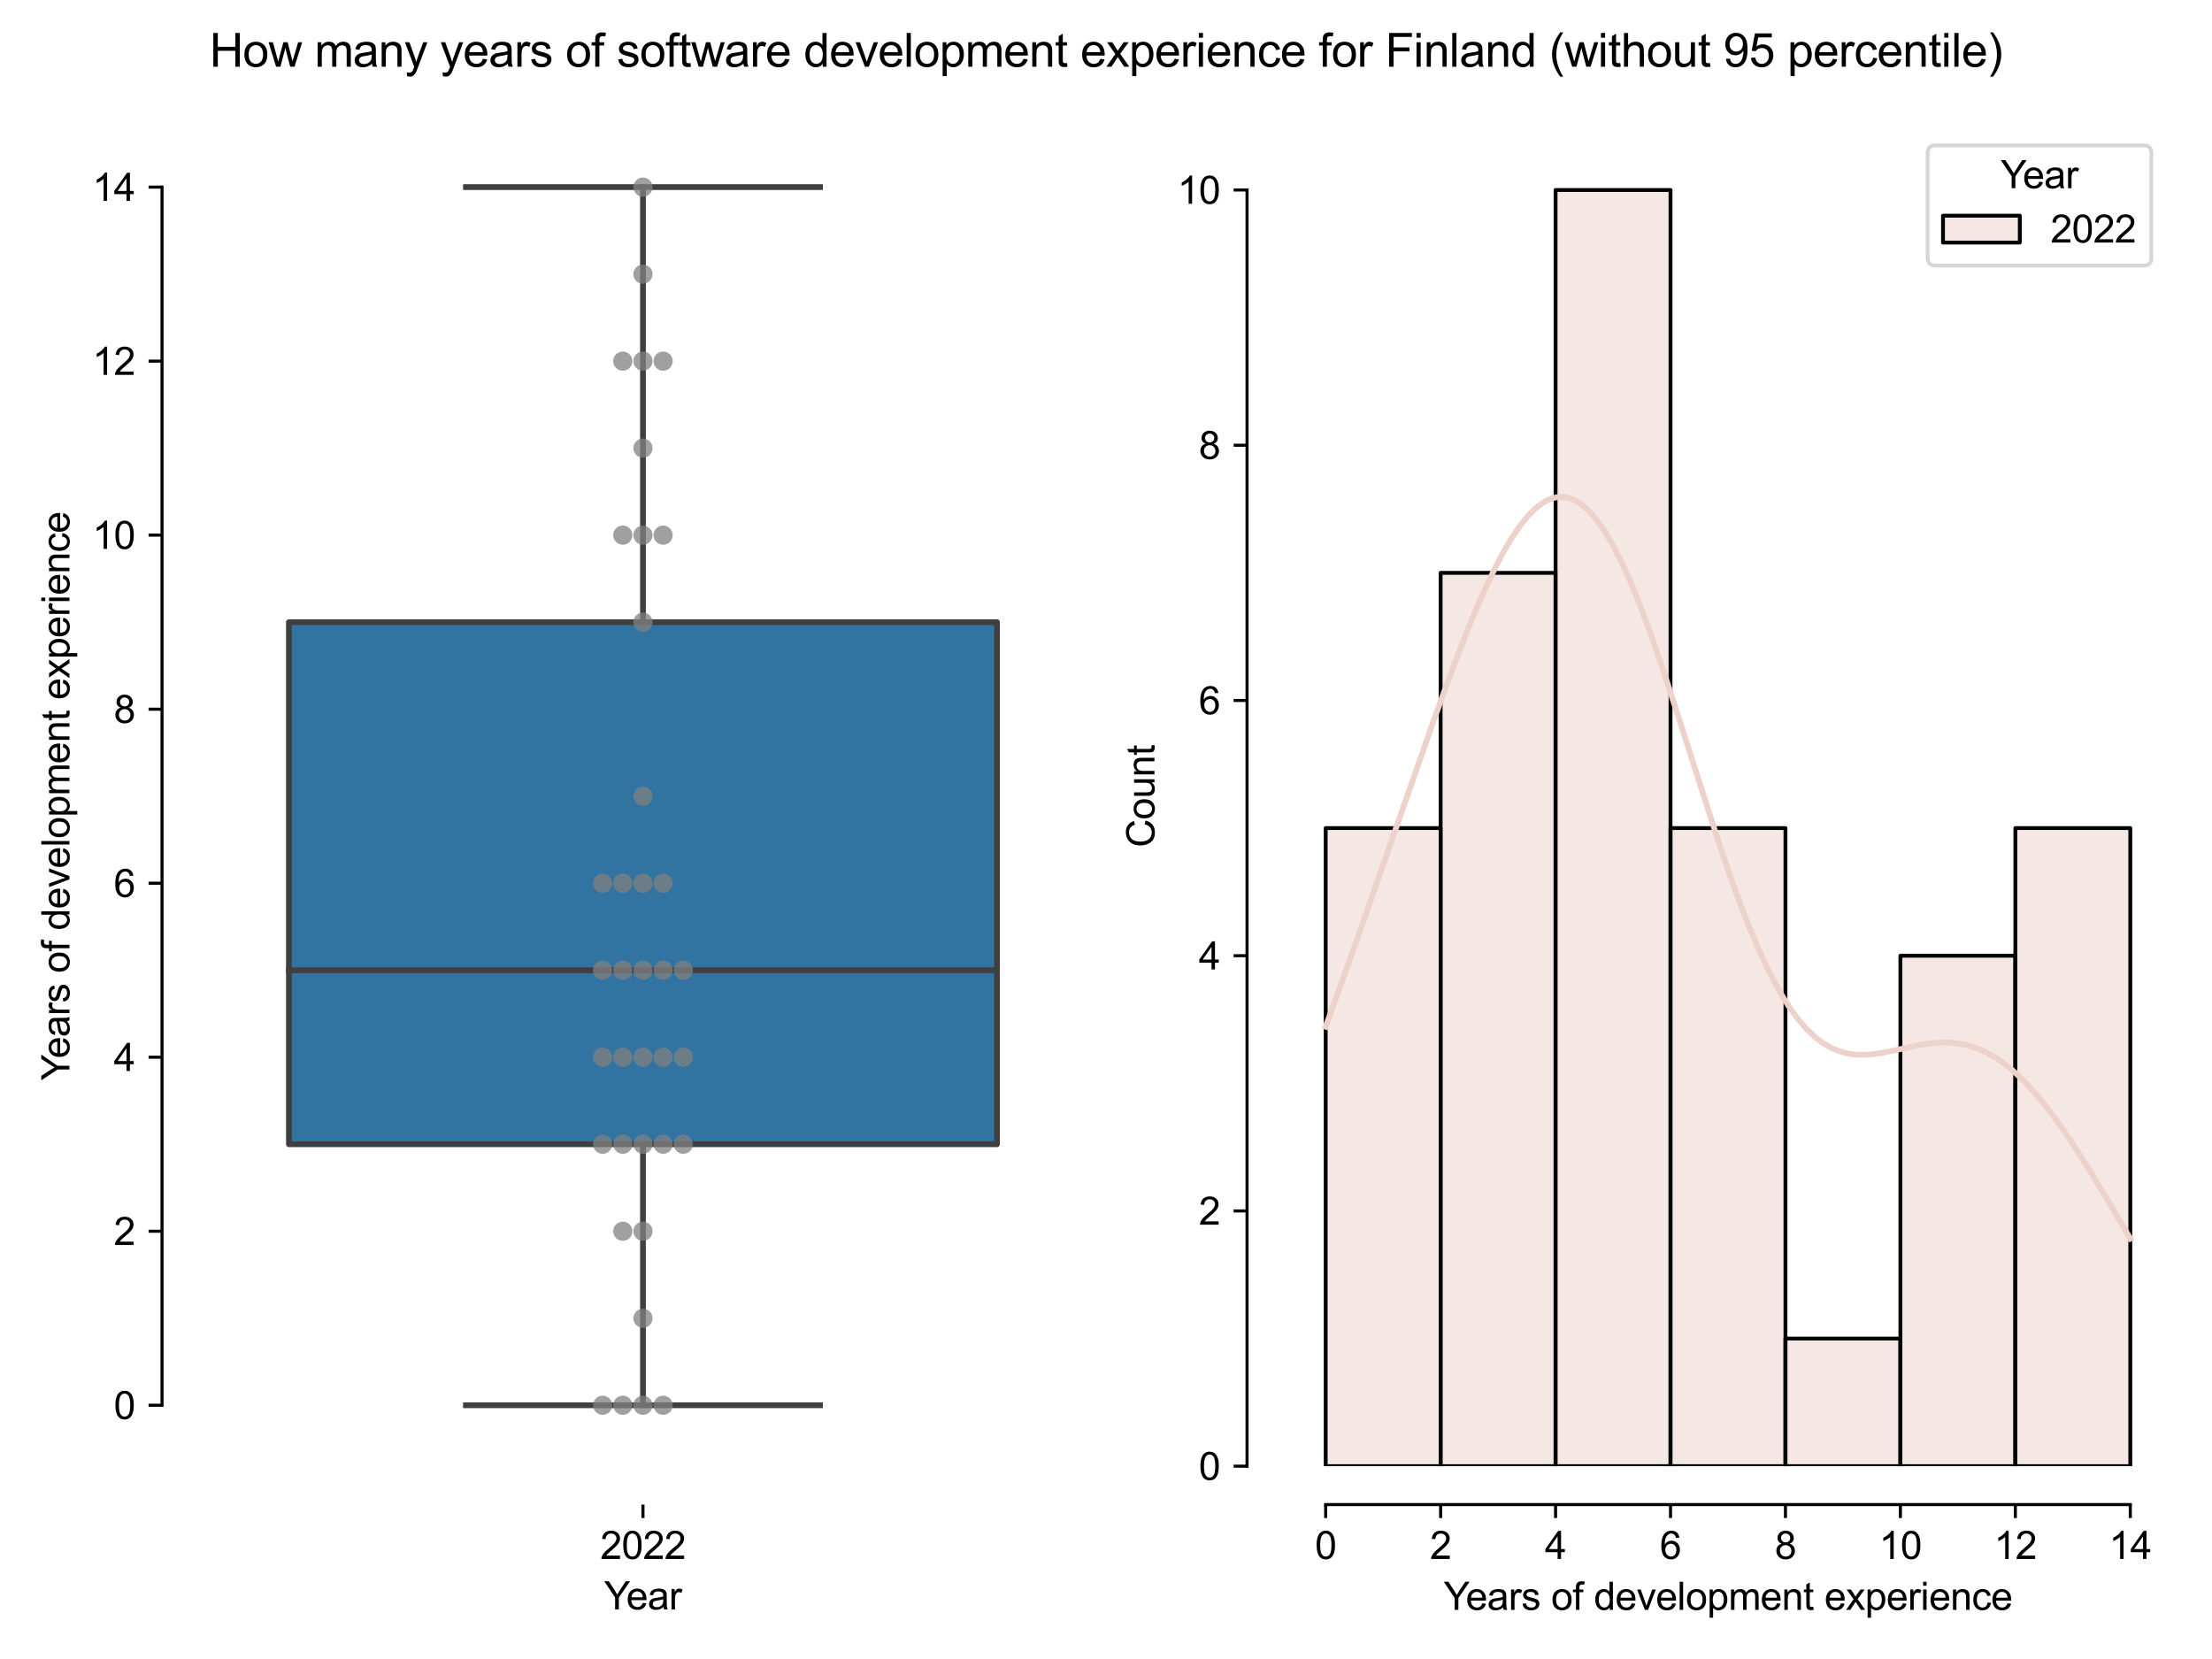 <?xml version="1.0" encoding="utf-8" standalone="no"?>
<!DOCTYPE svg PUBLIC "-//W3C//DTD SVG 1.1//EN"
  "http://www.w3.org/Graphics/SVG/1.1/DTD/svg11.dtd">
<svg xmlns:xlink="http://www.w3.org/1999/xlink" width="576pt" height="432pt" viewBox="0 0 576 432" xmlns="http://www.w3.org/2000/svg" version="1.1">
 <defs>
  <style type="text/css">*{stroke-linejoin: round; stroke-linecap: butt}</style>
 </defs>
 <g id="figure_1">
  <g id="patch_1">
   <path d="M 0 432 
L 576 432 
L 576 0 
L 0 0 
z
" style="fill: #ffffff"/>
  </g>
  <g id="axes_1">
   <g id="patch_2">
    <path d="M 52.189 381.788 
L 282.661 381.788 
L 282.661 32.861 
L 52.189 32.861 
z
" style="fill: #ffffff"/>
   </g>
   <g id="patch_3">
    <path d="M 75.236 297.955 
L 259.614 297.955 
L 259.614 162.009 
L 75.236 162.009 
L 75.236 297.955 
z
" clip-path="url(#p9fc3381f3e)" style="fill: #3274a1; stroke: #3f3f3f; stroke-width: 1.5; stroke-linejoin: miter"/>
   </g>
   <g id="matplotlib.axis_1">
    <g id="xtick_1">
     <g id="line2d_1">
      <defs>
       <path id="m4c99cd72f3" d="M 0 0 
L 0 3.5 
" style="stroke: #000000; stroke-width: 0.8"/>
      </defs>
      <g>
       <use xlink:href="#m4c99cd72f3" x="167.425" y="391.788" style="stroke: #000000; stroke-width: 0.8"/>
      </g>
     </g>
     <g id="text_1">
      <!-- 2022 -->
      <g transform="translate(156.303 405.945) scale(0.1 -0.1)">
       <defs>
        <path id="ArialMT-32" d="M 3222 541 
L 3222 0 
L 194 0 
Q 188 203 259 391 
Q 375 700 629 1000 
Q 884 1300 1366 1694 
Q 2113 2306 2375 2664 
Q 2638 3022 2638 3341 
Q 2638 3675 2398 3904 
Q 2159 4134 1775 4134 
Q 1369 4134 1125 3890 
Q 881 3647 878 3216 
L 300 3275 
Q 359 3922 746 4261 
Q 1134 4600 1788 4600 
Q 2447 4600 2831 4234 
Q 3216 3869 3216 3328 
Q 3216 3053 3103 2787 
Q 2991 2522 2730 2228 
Q 2469 1934 1863 1422 
Q 1356 997 1212 845 
Q 1069 694 975 541 
L 3222 541 
z
" transform="scale(0.016)"/>
        <path id="ArialMT-30" d="M 266 2259 
Q 266 3072 433 3567 
Q 600 4063 929 4331 
Q 1259 4600 1759 4600 
Q 2128 4600 2406 4451 
Q 2684 4303 2865 4023 
Q 3047 3744 3150 3342 
Q 3253 2941 3253 2259 
Q 3253 1453 3087 958 
Q 2922 463 2592 192 
Q 2263 -78 1759 -78 
Q 1097 -78 719 397 
Q 266 969 266 2259 
z
M 844 2259 
Q 844 1131 1108 757 
Q 1372 384 1759 384 
Q 2147 384 2411 759 
Q 2675 1134 2675 2259 
Q 2675 3391 2411 3762 
Q 2147 4134 1753 4134 
Q 1366 4134 1134 3806 
Q 844 3388 844 2259 
z
" transform="scale(0.016)"/>
       </defs>
       <use xlink:href="#ArialMT-32"/>
       <use xlink:href="#ArialMT-30" x="55.615"/>
       <use xlink:href="#ArialMT-32" x="111.23"/>
       <use xlink:href="#ArialMT-32" x="166.846"/>
      </g>
     </g>
    </g>
    <g id="text_2">
     <!-- Year -->
     <g transform="translate(157.32 419.091) scale(0.1 -0.1)">
      <defs>
       <path id="ArialMT-59" d="M 1784 0 
L 1784 1941 
L 19 4581 
L 756 4581 
L 1659 3200 
Q 1909 2813 2125 2425 
Q 2331 2784 2625 3234 
L 3513 4581 
L 4219 4581 
L 2391 1941 
L 2391 0 
L 1784 0 
z
" transform="scale(0.016)"/>
       <path id="ArialMT-65" d="M 2694 1069 
L 3275 997 
Q 3138 488 2766 206 
Q 2394 -75 1816 -75 
Q 1088 -75 661 373 
Q 234 822 234 1631 
Q 234 2469 665 2931 
Q 1097 3394 1784 3394 
Q 2450 3394 2872 2941 
Q 3294 2488 3294 1666 
Q 3294 1616 3291 1516 
L 816 1516 
Q 847 969 1125 678 
Q 1403 388 1819 388 
Q 2128 388 2347 550 
Q 2566 713 2694 1069 
z
M 847 1978 
L 2700 1978 
Q 2663 2397 2488 2606 
Q 2219 2931 1791 2931 
Q 1403 2931 1139 2672 
Q 875 2413 847 1978 
z
" transform="scale(0.016)"/>
       <path id="ArialMT-61" d="M 2588 409 
Q 2275 144 1986 34 
Q 1697 -75 1366 -75 
Q 819 -75 525 192 
Q 231 459 231 875 
Q 231 1119 342 1320 
Q 453 1522 633 1644 
Q 813 1766 1038 1828 
Q 1203 1872 1538 1913 
Q 2219 1994 2541 2106 
Q 2544 2222 2544 2253 
Q 2544 2597 2384 2738 
Q 2169 2928 1744 2928 
Q 1347 2928 1158 2789 
Q 969 2650 878 2297 
L 328 2372 
Q 403 2725 575 2942 
Q 747 3159 1072 3276 
Q 1397 3394 1825 3394 
Q 2250 3394 2515 3294 
Q 2781 3194 2906 3042 
Q 3031 2891 3081 2659 
Q 3109 2516 3109 2141 
L 3109 1391 
Q 3109 606 3145 398 
Q 3181 191 3288 0 
L 2700 0 
Q 2613 175 2588 409 
z
M 2541 1666 
Q 2234 1541 1622 1453 
Q 1275 1403 1131 1340 
Q 988 1278 909 1158 
Q 831 1038 831 891 
Q 831 666 1001 516 
Q 1172 366 1500 366 
Q 1825 366 2078 508 
Q 2331 650 2450 897 
Q 2541 1088 2541 1459 
L 2541 1666 
z
" transform="scale(0.016)"/>
       <path id="ArialMT-72" d="M 416 0 
L 416 3319 
L 922 3319 
L 922 2816 
Q 1116 3169 1280 3281 
Q 1444 3394 1641 3394 
Q 1925 3394 2219 3213 
L 2025 2691 
Q 1819 2813 1613 2813 
Q 1428 2813 1281 2702 
Q 1134 2591 1072 2394 
Q 978 2094 978 1738 
L 978 0 
L 416 0 
z
" transform="scale(0.016)"/>
      </defs>
      <use xlink:href="#ArialMT-59"/>
      <use xlink:href="#ArialMT-65" x="57.574"/>
      <use xlink:href="#ArialMT-61" x="113.189"/>
      <use xlink:href="#ArialMT-72" x="168.805"/>
     </g>
    </g>
   </g>
   <g id="matplotlib.axis_2">
    <g id="ytick_1">
     <g id="line2d_2">
      <defs>
       <path id="m8e343aef83" d="M 0 0 
L -3.5 0 
" style="stroke: #000000; stroke-width: 0.8"/>
      </defs>
      <g>
       <use xlink:href="#m8e343aef83" x="42.189" y="365.927" style="stroke: #000000; stroke-width: 0.8"/>
      </g>
     </g>
     <g id="text_3">
      <!-- 0 -->
      <g transform="translate(29.628 369.506) scale(0.1 -0.1)">
       <use xlink:href="#ArialMT-30"/>
      </g>
     </g>
    </g>
    <g id="ytick_2">
     <g id="line2d_3">
      <g>
       <use xlink:href="#m8e343aef83" x="42.189" y="320.612" style="stroke: #000000; stroke-width: 0.8"/>
      </g>
     </g>
     <g id="text_4">
      <!-- 2 -->
      <g transform="translate(29.628 324.191) scale(0.1 -0.1)">
       <use xlink:href="#ArialMT-32"/>
      </g>
     </g>
    </g>
    <g id="ytick_3">
     <g id="line2d_4">
      <g>
       <use xlink:href="#m8e343aef83" x="42.189" y="275.297" style="stroke: #000000; stroke-width: 0.8"/>
      </g>
     </g>
     <g id="text_5">
      <!-- 4 -->
      <g transform="translate(29.628 278.876) scale(0.1 -0.1)">
       <defs>
        <path id="ArialMT-34" d="M 2069 0 
L 2069 1097 
L 81 1097 
L 81 1613 
L 2172 4581 
L 2631 4581 
L 2631 1613 
L 3250 1613 
L 3250 1097 
L 2631 1097 
L 2631 0 
L 2069 0 
z
M 2069 1613 
L 2069 3678 
L 634 1613 
L 2069 1613 
z
" transform="scale(0.016)"/>
       </defs>
       <use xlink:href="#ArialMT-34"/>
      </g>
     </g>
    </g>
    <g id="ytick_4">
     <g id="line2d_5">
      <g>
       <use xlink:href="#m8e343aef83" x="42.189" y="229.982" style="stroke: #000000; stroke-width: 0.8"/>
      </g>
     </g>
     <g id="text_6">
      <!-- 6 -->
      <g transform="translate(29.628 233.561) scale(0.1 -0.1)">
       <defs>
        <path id="ArialMT-36" d="M 3184 3459 
L 2625 3416 
Q 2550 3747 2413 3897 
Q 2184 4138 1850 4138 
Q 1581 4138 1378 3988 
Q 1113 3794 959 3422 
Q 806 3050 800 2363 
Q 1003 2672 1297 2822 
Q 1591 2972 1913 2972 
Q 2475 2972 2870 2558 
Q 3266 2144 3266 1488 
Q 3266 1056 3080 686 
Q 2894 316 2569 119 
Q 2244 -78 1831 -78 
Q 1128 -78 684 439 
Q 241 956 241 2144 
Q 241 3472 731 4075 
Q 1159 4600 1884 4600 
Q 2425 4600 2770 4297 
Q 3116 3994 3184 3459 
z
M 888 1484 
Q 888 1194 1011 928 
Q 1134 663 1356 523 
Q 1578 384 1822 384 
Q 2178 384 2434 671 
Q 2691 959 2691 1453 
Q 2691 1928 2437 2201 
Q 2184 2475 1800 2475 
Q 1419 2475 1153 2201 
Q 888 1928 888 1484 
z
" transform="scale(0.016)"/>
       </defs>
       <use xlink:href="#ArialMT-36"/>
      </g>
     </g>
    </g>
    <g id="ytick_5">
     <g id="line2d_6">
      <g>
       <use xlink:href="#m8e343aef83" x="42.189" y="184.667" style="stroke: #000000; stroke-width: 0.8"/>
      </g>
     </g>
     <g id="text_7">
      <!-- 8 -->
      <g transform="translate(29.628 188.246) scale(0.1 -0.1)">
       <defs>
        <path id="ArialMT-38" d="M 1131 2484 
Q 781 2613 612 2850 
Q 444 3088 444 3419 
Q 444 3919 803 4259 
Q 1163 4600 1759 4600 
Q 2359 4600 2725 4251 
Q 3091 3903 3091 3403 
Q 3091 3084 2923 2848 
Q 2756 2613 2416 2484 
Q 2838 2347 3058 2040 
Q 3278 1734 3278 1309 
Q 3278 722 2862 322 
Q 2447 -78 1769 -78 
Q 1091 -78 675 323 
Q 259 725 259 1325 
Q 259 1772 486 2073 
Q 713 2375 1131 2484 
z
M 1019 3438 
Q 1019 3113 1228 2906 
Q 1438 2700 1772 2700 
Q 2097 2700 2305 2904 
Q 2513 3109 2513 3406 
Q 2513 3716 2298 3927 
Q 2084 4138 1766 4138 
Q 1444 4138 1231 3931 
Q 1019 3725 1019 3438 
z
M 838 1322 
Q 838 1081 952 856 
Q 1066 631 1291 507 
Q 1516 384 1775 384 
Q 2178 384 2440 643 
Q 2703 903 2703 1303 
Q 2703 1709 2433 1975 
Q 2163 2241 1756 2241 
Q 1359 2241 1098 1978 
Q 838 1716 838 1322 
z
" transform="scale(0.016)"/>
       </defs>
       <use xlink:href="#ArialMT-38"/>
      </g>
     </g>
    </g>
    <g id="ytick_6">
     <g id="line2d_7">
      <g>
       <use xlink:href="#m8e343aef83" x="42.189" y="139.352" style="stroke: #000000; stroke-width: 0.8"/>
      </g>
     </g>
     <g id="text_8">
      <!-- 10 -->
      <g transform="translate(24.067 142.931) scale(0.1 -0.1)">
       <defs>
        <path id="ArialMT-31" d="M 2384 0 
L 1822 0 
L 1822 3584 
Q 1619 3391 1289 3197 
Q 959 3003 697 2906 
L 697 3450 
Q 1169 3672 1522 3987 
Q 1875 4303 2022 4600 
L 2384 4600 
L 2384 0 
z
" transform="scale(0.016)"/>
       </defs>
       <use xlink:href="#ArialMT-31"/>
       <use xlink:href="#ArialMT-30" x="55.615"/>
      </g>
     </g>
    </g>
    <g id="ytick_7">
     <g id="line2d_8">
      <g>
       <use xlink:href="#m8e343aef83" x="42.189" y="94.037" style="stroke: #000000; stroke-width: 0.8"/>
      </g>
     </g>
     <g id="text_9">
      <!-- 12 -->
      <g transform="translate(24.067 97.616) scale(0.1 -0.1)">
       <use xlink:href="#ArialMT-31"/>
       <use xlink:href="#ArialMT-32" x="55.615"/>
      </g>
     </g>
    </g>
    <g id="ytick_8">
     <g id="line2d_9">
      <g>
       <use xlink:href="#m8e343aef83" x="42.189" y="48.722" style="stroke: #000000; stroke-width: 0.8"/>
      </g>
     </g>
     <g id="text_10">
      <!-- 14 -->
      <g transform="translate(24.067 52.3) scale(0.1 -0.1)">
       <use xlink:href="#ArialMT-31"/>
       <use xlink:href="#ArialMT-34" x="55.615"/>
      </g>
     </g>
    </g>
    <g id="text_11">
     <!-- Years of development experience -->
     <g transform="translate(18.08 281.353) rotate(-90) scale(0.1 -0.1)">
      <defs>
       <path id="ArialMT-73" d="M 197 991 
L 753 1078 
Q 800 744 1014 566 
Q 1228 388 1613 388 
Q 2000 388 2187 545 
Q 2375 703 2375 916 
Q 2375 1106 2209 1216 
Q 2094 1291 1634 1406 
Q 1016 1563 777 1677 
Q 538 1791 414 1992 
Q 291 2194 291 2438 
Q 291 2659 392 2848 
Q 494 3038 669 3163 
Q 800 3259 1026 3326 
Q 1253 3394 1513 3394 
Q 1903 3394 2198 3281 
Q 2494 3169 2634 2976 
Q 2775 2784 2828 2463 
L 2278 2388 
Q 2241 2644 2061 2787 
Q 1881 2931 1553 2931 
Q 1166 2931 1000 2803 
Q 834 2675 834 2503 
Q 834 2394 903 2306 
Q 972 2216 1119 2156 
Q 1203 2125 1616 2013 
Q 2213 1853 2448 1751 
Q 2684 1650 2818 1456 
Q 2953 1263 2953 975 
Q 2953 694 2789 445 
Q 2625 197 2315 61 
Q 2006 -75 1616 -75 
Q 969 -75 630 194 
Q 291 463 197 991 
z
" transform="scale(0.016)"/>
       <path id="ArialMT-20" transform="scale(0.016)"/>
       <path id="ArialMT-6f" d="M 213 1659 
Q 213 2581 725 3025 
Q 1153 3394 1769 3394 
Q 2453 3394 2887 2945 
Q 3322 2497 3322 1706 
Q 3322 1066 3130 698 
Q 2938 331 2570 128 
Q 2203 -75 1769 -75 
Q 1072 -75 642 372 
Q 213 819 213 1659 
z
M 791 1659 
Q 791 1022 1069 705 
Q 1347 388 1769 388 
Q 2188 388 2466 706 
Q 2744 1025 2744 1678 
Q 2744 2294 2464 2611 
Q 2184 2928 1769 2928 
Q 1347 2928 1069 2612 
Q 791 2297 791 1659 
z
" transform="scale(0.016)"/>
       <path id="ArialMT-66" d="M 556 0 
L 556 2881 
L 59 2881 
L 59 3319 
L 556 3319 
L 556 3672 
Q 556 4006 616 4169 
Q 697 4388 901 4523 
Q 1106 4659 1475 4659 
Q 1713 4659 2000 4603 
L 1916 4113 
Q 1741 4144 1584 4144 
Q 1328 4144 1222 4034 
Q 1116 3925 1116 3625 
L 1116 3319 
L 1763 3319 
L 1763 2881 
L 1116 2881 
L 1116 0 
L 556 0 
z
" transform="scale(0.016)"/>
       <path id="ArialMT-64" d="M 2575 0 
L 2575 419 
Q 2259 -75 1647 -75 
Q 1250 -75 917 144 
Q 584 363 401 755 
Q 219 1147 219 1656 
Q 219 2153 384 2558 
Q 550 2963 881 3178 
Q 1213 3394 1622 3394 
Q 1922 3394 2156 3267 
Q 2391 3141 2538 2938 
L 2538 4581 
L 3097 4581 
L 3097 0 
L 2575 0 
z
M 797 1656 
Q 797 1019 1065 703 
Q 1334 388 1700 388 
Q 2069 388 2326 689 
Q 2584 991 2584 1609 
Q 2584 2291 2321 2609 
Q 2059 2928 1675 2928 
Q 1300 2928 1048 2622 
Q 797 2316 797 1656 
z
" transform="scale(0.016)"/>
       <path id="ArialMT-76" d="M 1344 0 
L 81 3319 
L 675 3319 
L 1388 1331 
Q 1503 1009 1600 663 
Q 1675 925 1809 1294 
L 2547 3319 
L 3125 3319 
L 1869 0 
L 1344 0 
z
" transform="scale(0.016)"/>
       <path id="ArialMT-6c" d="M 409 0 
L 409 4581 
L 972 4581 
L 972 0 
L 409 0 
z
" transform="scale(0.016)"/>
       <path id="ArialMT-70" d="M 422 -1272 
L 422 3319 
L 934 3319 
L 934 2888 
Q 1116 3141 1344 3267 
Q 1572 3394 1897 3394 
Q 2322 3394 2647 3175 
Q 2972 2956 3137 2557 
Q 3303 2159 3303 1684 
Q 3303 1175 3120 767 
Q 2938 359 2589 142 
Q 2241 -75 1856 -75 
Q 1575 -75 1351 44 
Q 1128 163 984 344 
L 984 -1272 
L 422 -1272 
z
M 931 1641 
Q 931 1000 1190 694 
Q 1450 388 1819 388 
Q 2194 388 2461 705 
Q 2728 1022 2728 1688 
Q 2728 2322 2467 2637 
Q 2206 2953 1844 2953 
Q 1484 2953 1207 2617 
Q 931 2281 931 1641 
z
" transform="scale(0.016)"/>
       <path id="ArialMT-6d" d="M 422 0 
L 422 3319 
L 925 3319 
L 925 2853 
Q 1081 3097 1340 3245 
Q 1600 3394 1931 3394 
Q 2300 3394 2536 3241 
Q 2772 3088 2869 2813 
Q 3263 3394 3894 3394 
Q 4388 3394 4653 3120 
Q 4919 2847 4919 2278 
L 4919 0 
L 4359 0 
L 4359 2091 
Q 4359 2428 4304 2576 
Q 4250 2725 4106 2815 
Q 3963 2906 3769 2906 
Q 3419 2906 3187 2673 
Q 2956 2441 2956 1928 
L 2956 0 
L 2394 0 
L 2394 2156 
Q 2394 2531 2256 2718 
Q 2119 2906 1806 2906 
Q 1569 2906 1367 2781 
Q 1166 2656 1075 2415 
Q 984 2175 984 1722 
L 984 0 
L 422 0 
z
" transform="scale(0.016)"/>
       <path id="ArialMT-6e" d="M 422 0 
L 422 3319 
L 928 3319 
L 928 2847 
Q 1294 3394 1984 3394 
Q 2284 3394 2536 3286 
Q 2788 3178 2913 3003 
Q 3038 2828 3088 2588 
Q 3119 2431 3119 2041 
L 3119 0 
L 2556 0 
L 2556 2019 
Q 2556 2363 2490 2533 
Q 2425 2703 2258 2804 
Q 2091 2906 1866 2906 
Q 1506 2906 1245 2678 
Q 984 2450 984 1813 
L 984 0 
L 422 0 
z
" transform="scale(0.016)"/>
       <path id="ArialMT-74" d="M 1650 503 
L 1731 6 
Q 1494 -44 1306 -44 
Q 1000 -44 831 53 
Q 663 150 594 308 
Q 525 466 525 972 
L 525 2881 
L 113 2881 
L 113 3319 
L 525 3319 
L 525 4141 
L 1084 4478 
L 1084 3319 
L 1650 3319 
L 1650 2881 
L 1084 2881 
L 1084 941 
Q 1084 700 1114 631 
Q 1144 563 1211 522 
Q 1278 481 1403 481 
Q 1497 481 1650 503 
z
" transform="scale(0.016)"/>
       <path id="ArialMT-78" d="M 47 0 
L 1259 1725 
L 138 3319 
L 841 3319 
L 1350 2541 
Q 1494 2319 1581 2169 
Q 1719 2375 1834 2534 
L 2394 3319 
L 3066 3319 
L 1919 1756 
L 3153 0 
L 2463 0 
L 1781 1031 
L 1600 1309 
L 728 0 
L 47 0 
z
" transform="scale(0.016)"/>
       <path id="ArialMT-69" d="M 425 3934 
L 425 4581 
L 988 4581 
L 988 3934 
L 425 3934 
z
M 425 0 
L 425 3319 
L 988 3319 
L 988 0 
L 425 0 
z
" transform="scale(0.016)"/>
       <path id="ArialMT-63" d="M 2588 1216 
L 3141 1144 
Q 3050 572 2676 248 
Q 2303 -75 1759 -75 
Q 1078 -75 664 370 
Q 250 816 250 1647 
Q 250 2184 428 2587 
Q 606 2991 970 3192 
Q 1334 3394 1763 3394 
Q 2303 3394 2647 3120 
Q 2991 2847 3088 2344 
L 2541 2259 
Q 2463 2594 2264 2762 
Q 2066 2931 1784 2931 
Q 1359 2931 1093 2626 
Q 828 2322 828 1663 
Q 828 994 1084 691 
Q 1341 388 1753 388 
Q 2084 388 2306 591 
Q 2528 794 2588 1216 
z
" transform="scale(0.016)"/>
      </defs>
      <use xlink:href="#ArialMT-59"/>
      <use xlink:href="#ArialMT-65" x="57.574"/>
      <use xlink:href="#ArialMT-61" x="113.189"/>
      <use xlink:href="#ArialMT-72" x="168.805"/>
      <use xlink:href="#ArialMT-73" x="202.105"/>
      <use xlink:href="#ArialMT-20" x="252.105"/>
      <use xlink:href="#ArialMT-6f" x="279.889"/>
      <use xlink:href="#ArialMT-66" x="335.504"/>
      <use xlink:href="#ArialMT-20" x="363.287"/>
      <use xlink:href="#ArialMT-64" x="391.07"/>
      <use xlink:href="#ArialMT-65" x="446.686"/>
      <use xlink:href="#ArialMT-76" x="502.301"/>
      <use xlink:href="#ArialMT-65" x="552.301"/>
      <use xlink:href="#ArialMT-6c" x="607.916"/>
      <use xlink:href="#ArialMT-6f" x="630.133"/>
      <use xlink:href="#ArialMT-70" x="685.748"/>
      <use xlink:href="#ArialMT-6d" x="741.363"/>
      <use xlink:href="#ArialMT-65" x="824.664"/>
      <use xlink:href="#ArialMT-6e" x="880.279"/>
      <use xlink:href="#ArialMT-74" x="935.895"/>
      <use xlink:href="#ArialMT-20" x="963.678"/>
      <use xlink:href="#ArialMT-65" x="991.461"/>
      <use xlink:href="#ArialMT-78" x="1047.076"/>
      <use xlink:href="#ArialMT-70" x="1097.076"/>
      <use xlink:href="#ArialMT-65" x="1152.691"/>
      <use xlink:href="#ArialMT-72" x="1208.307"/>
      <use xlink:href="#ArialMT-69" x="1241.607"/>
      <use xlink:href="#ArialMT-65" x="1263.824"/>
      <use xlink:href="#ArialMT-6e" x="1319.439"/>
      <use xlink:href="#ArialMT-63" x="1375.055"/>
      <use xlink:href="#ArialMT-65" x="1425.055"/>
     </g>
    </g>
   </g>
   <g id="line2d_10">
    <path d="M 167.425 297.955 
L 167.425 365.927 
" clip-path="url(#p9fc3381f3e)" style="fill: none; stroke: #3f3f3f; stroke-width: 1.5; stroke-linecap: square"/>
   </g>
   <g id="line2d_11">
    <path d="M 167.425 162.009 
L 167.425 48.722 
" clip-path="url(#p9fc3381f3e)" style="fill: none; stroke: #3f3f3f; stroke-width: 1.5; stroke-linecap: square"/>
   </g>
   <g id="line2d_12">
    <path d="M 121.331 365.927 
L 213.519 365.927 
" clip-path="url(#p9fc3381f3e)" style="fill: none; stroke: #3f3f3f; stroke-width: 1.5; stroke-linecap: square"/>
   </g>
   <g id="line2d_13">
    <path d="M 121.331 48.722 
L 213.519 48.722 
" clip-path="url(#p9fc3381f3e)" style="fill: none; stroke: #3f3f3f; stroke-width: 1.5; stroke-linecap: square"/>
   </g>
   <g id="line2d_14"/>
   <g id="line2d_15">
    <path d="M 75.236 252.639 
L 259.614 252.639 
" clip-path="url(#p9fc3381f3e)" style="fill: none; stroke: #3f3f3f; stroke-width: 1.5; stroke-linecap: square"/>
   </g>
   <g id="patch_4">
    <path d="M 42.189 365.927 
L 42.189 48.722 
" style="fill: none; stroke: #000000; stroke-width: 0.8; stroke-linejoin: miter; stroke-linecap: square"/>
   </g>
   <g id="patch_5">
    <path d="M 167.425 391.788 
L 167.425 391.788 
" style="fill: none; stroke: #000000; stroke-width: 0.8; stroke-linejoin: miter; stroke-linecap: square"/>
   </g>
   <g id="PathCollection_1">
    <defs>
     <path id="m7c0cf669a7" d="M 0 2.5 
C 0.663 2.5 1.299 2.237 1.768 1.768 
C 2.237 1.299 2.5 0.663 2.5 0 
C 2.5 -0.663 2.237 -1.299 1.768 -1.768 
C 1.299 -2.237 0.663 -2.5 0 -2.5 
C -0.663 -2.5 -1.299 -2.237 -1.768 -1.768 
C -2.237 -1.299 -2.5 -0.663 -2.5 0 
C -2.5 0.663 -2.237 1.299 -1.768 1.768 
C -1.299 2.237 -0.663 2.5 0 2.5 
z
"/>
    </defs>
    <g clip-path="url(#p9fc3381f3e)">
     <use xlink:href="#m7c0cf669a7" x="156.925" y="297.955" style="fill: #808080; fill-opacity: 0.75"/>
     <use xlink:href="#m7c0cf669a7" x="156.925" y="252.639" style="fill: #808080; fill-opacity: 0.75"/>
     <use xlink:href="#m7c0cf669a7" x="162.175" y="229.982" style="fill: #808080; fill-opacity: 0.75"/>
     <use xlink:href="#m7c0cf669a7" x="177.925" y="297.955" style="fill: #808080; fill-opacity: 0.75"/>
     <use xlink:href="#m7c0cf669a7" x="167.425" y="116.694" style="fill: #808080; fill-opacity: 0.75"/>
     <use xlink:href="#m7c0cf669a7" x="177.925" y="252.639" style="fill: #808080; fill-opacity: 0.75"/>
     <use xlink:href="#m7c0cf669a7" x="156.925" y="365.927" style="fill: #808080; fill-opacity: 0.75"/>
     <use xlink:href="#m7c0cf669a7" x="156.925" y="275.297" style="fill: #808080; fill-opacity: 0.75"/>
     <use xlink:href="#m7c0cf669a7" x="156.925" y="229.982" style="fill: #808080; fill-opacity: 0.75"/>
     <use xlink:href="#m7c0cf669a7" x="162.175" y="252.639" style="fill: #808080; fill-opacity: 0.75"/>
     <use xlink:href="#m7c0cf669a7" x="177.925" y="275.297" style="fill: #808080; fill-opacity: 0.75"/>
     <use xlink:href="#m7c0cf669a7" x="167.425" y="275.297" style="fill: #808080; fill-opacity: 0.75"/>
     <use xlink:href="#m7c0cf669a7" x="167.425" y="252.639" style="fill: #808080; fill-opacity: 0.75"/>
     <use xlink:href="#m7c0cf669a7" x="172.675" y="139.352" style="fill: #808080; fill-opacity: 0.75"/>
     <use xlink:href="#m7c0cf669a7" x="172.675" y="297.955" style="fill: #808080; fill-opacity: 0.75"/>
     <use xlink:href="#m7c0cf669a7" x="172.675" y="252.639" style="fill: #808080; fill-opacity: 0.75"/>
     <use xlink:href="#m7c0cf669a7" x="172.675" y="94.037" style="fill: #808080; fill-opacity: 0.75"/>
     <use xlink:href="#m7c0cf669a7" x="162.175" y="139.352" style="fill: #808080; fill-opacity: 0.75"/>
     <use xlink:href="#m7c0cf669a7" x="167.425" y="365.927" style="fill: #808080; fill-opacity: 0.75"/>
     <use xlink:href="#m7c0cf669a7" x="162.175" y="320.612" style="fill: #808080; fill-opacity: 0.75"/>
     <use xlink:href="#m7c0cf669a7" x="162.175" y="94.037" style="fill: #808080; fill-opacity: 0.75"/>
     <use xlink:href="#m7c0cf669a7" x="162.175" y="297.955" style="fill: #808080; fill-opacity: 0.75"/>
     <use xlink:href="#m7c0cf669a7" x="172.675" y="365.927" style="fill: #808080; fill-opacity: 0.75"/>
     <use xlink:href="#m7c0cf669a7" x="167.425" y="71.379" style="fill: #808080; fill-opacity: 0.75"/>
     <use xlink:href="#m7c0cf669a7" x="167.425" y="162.009" style="fill: #808080; fill-opacity: 0.75"/>
     <use xlink:href="#m7c0cf669a7" x="167.425" y="139.352" style="fill: #808080; fill-opacity: 0.75"/>
     <use xlink:href="#m7c0cf669a7" x="167.425" y="94.037" style="fill: #808080; fill-opacity: 0.75"/>
     <use xlink:href="#m7c0cf669a7" x="167.425" y="207.324" style="fill: #808080; fill-opacity: 0.75"/>
     <use xlink:href="#m7c0cf669a7" x="162.175" y="365.927" style="fill: #808080; fill-opacity: 0.75"/>
     <use xlink:href="#m7c0cf669a7" x="167.425" y="297.955" style="fill: #808080; fill-opacity: 0.75"/>
     <use xlink:href="#m7c0cf669a7" x="172.675" y="275.297" style="fill: #808080; fill-opacity: 0.75"/>
     <use xlink:href="#m7c0cf669a7" x="167.425" y="320.612" style="fill: #808080; fill-opacity: 0.75"/>
     <use xlink:href="#m7c0cf669a7" x="162.175" y="275.297" style="fill: #808080; fill-opacity: 0.75"/>
     <use xlink:href="#m7c0cf669a7" x="167.425" y="48.722" style="fill: #808080; fill-opacity: 0.75"/>
     <use xlink:href="#m7c0cf669a7" x="167.425" y="229.982" style="fill: #808080; fill-opacity: 0.75"/>
     <use xlink:href="#m7c0cf669a7" x="167.425" y="343.27" style="fill: #808080; fill-opacity: 0.75"/>
     <use xlink:href="#m7c0cf669a7" x="172.675" y="229.982" style="fill: #808080; fill-opacity: 0.75"/>
    </g>
   </g>
  </g>
  <g id="axes_2">
   <g id="patch_6">
    <path d="M 334.728 381.788 
L 565.2 381.788 
L 565.2 32.861 
L 334.728 32.861 
z
" style="fill: #ffffff"/>
   </g>
   <g id="patch_7">
    <path d="M 345.204 381.788 
L 375.136 381.788 
L 375.136 215.632 
L 345.204 215.632 
z
" clip-path="url(#p94b00bbc45)" style="fill: #edd1cb; fill-opacity: 0.5; stroke: #000000; stroke-linejoin: miter"/>
   </g>
   <g id="patch_8">
    <path d="M 375.136 381.788 
L 405.067 381.788 
L 405.067 149.17 
L 375.136 149.17 
z
" clip-path="url(#p94b00bbc45)" style="fill: #edd1cb; fill-opacity: 0.5; stroke: #000000; stroke-linejoin: miter"/>
   </g>
   <g id="patch_9">
    <path d="M 405.067 381.788 
L 434.998 381.788 
L 434.998 49.477 
L 405.067 49.477 
z
" clip-path="url(#p94b00bbc45)" style="fill: #edd1cb; fill-opacity: 0.5; stroke: #000000; stroke-linejoin: miter"/>
   </g>
   <g id="patch_10">
    <path d="M 434.998 381.788 
L 464.93 381.788 
L 464.93 215.632 
L 434.998 215.632 
z
" clip-path="url(#p94b00bbc45)" style="fill: #edd1cb; fill-opacity: 0.5; stroke: #000000; stroke-linejoin: miter"/>
   </g>
   <g id="patch_11">
    <path d="M 464.93 381.788 
L 494.861 381.788 
L 494.861 348.556 
L 464.93 348.556 
z
" clip-path="url(#p94b00bbc45)" style="fill: #edd1cb; fill-opacity: 0.5; stroke: #000000; stroke-linejoin: miter"/>
   </g>
   <g id="patch_12">
    <path d="M 494.861 381.788 
L 524.793 381.788 
L 524.793 248.863 
L 494.861 248.863 
z
" clip-path="url(#p94b00bbc45)" style="fill: #edd1cb; fill-opacity: 0.5; stroke: #000000; stroke-linejoin: miter"/>
   </g>
   <g id="patch_13">
    <path d="M 524.793 381.788 
L 554.724 381.788 
L 554.724 215.632 
L 524.793 215.632 
z
" clip-path="url(#p94b00bbc45)" style="fill: #edd1cb; fill-opacity: 0.5; stroke: #000000; stroke-linejoin: miter"/>
   </g>
   <g id="matplotlib.axis_3">
    <g id="xtick_2">
     <g id="line2d_16">
      <g>
       <use xlink:href="#m4c99cd72f3" x="345.204" y="391.788" style="stroke: #000000; stroke-width: 0.8"/>
      </g>
     </g>
     <g id="text_12">
      <!-- 0 -->
      <g transform="translate(342.424 405.945) scale(0.1 -0.1)">
       <use xlink:href="#ArialMT-30"/>
      </g>
     </g>
    </g>
    <g id="xtick_3">
     <g id="line2d_17">
      <g>
       <use xlink:href="#m4c99cd72f3" x="375.136" y="391.788" style="stroke: #000000; stroke-width: 0.8"/>
      </g>
     </g>
     <g id="text_13">
      <!-- 2 -->
      <g transform="translate(372.355 405.945) scale(0.1 -0.1)">
       <use xlink:href="#ArialMT-32"/>
      </g>
     </g>
    </g>
    <g id="xtick_4">
     <g id="line2d_18">
      <g>
       <use xlink:href="#m4c99cd72f3" x="405.067" y="391.788" style="stroke: #000000; stroke-width: 0.8"/>
      </g>
     </g>
     <g id="text_14">
      <!-- 4 -->
      <g transform="translate(402.286 405.945) scale(0.1 -0.1)">
       <use xlink:href="#ArialMT-34"/>
      </g>
     </g>
    </g>
    <g id="xtick_5">
     <g id="line2d_19">
      <g>
       <use xlink:href="#m4c99cd72f3" x="434.998" y="391.788" style="stroke: #000000; stroke-width: 0.8"/>
      </g>
     </g>
     <g id="text_15">
      <!-- 6 -->
      <g transform="translate(432.218 405.945) scale(0.1 -0.1)">
       <use xlink:href="#ArialMT-36"/>
      </g>
     </g>
    </g>
    <g id="xtick_6">
     <g id="line2d_20">
      <g>
       <use xlink:href="#m4c99cd72f3" x="464.93" y="391.788" style="stroke: #000000; stroke-width: 0.8"/>
      </g>
     </g>
     <g id="text_16">
      <!-- 8 -->
      <g transform="translate(462.149 405.945) scale(0.1 -0.1)">
       <use xlink:href="#ArialMT-38"/>
      </g>
     </g>
    </g>
    <g id="xtick_7">
     <g id="line2d_21">
      <g>
       <use xlink:href="#m4c99cd72f3" x="494.861" y="391.788" style="stroke: #000000; stroke-width: 0.8"/>
      </g>
     </g>
     <g id="text_17">
      <!-- 10 -->
      <g transform="translate(489.3 405.945) scale(0.1 -0.1)">
       <use xlink:href="#ArialMT-31"/>
       <use xlink:href="#ArialMT-30" x="55.615"/>
      </g>
     </g>
    </g>
    <g id="xtick_8">
     <g id="line2d_22">
      <g>
       <use xlink:href="#m4c99cd72f3" x="524.793" y="391.788" style="stroke: #000000; stroke-width: 0.8"/>
      </g>
     </g>
     <g id="text_18">
      <!-- 12 -->
      <g transform="translate(519.232 405.945) scale(0.1 -0.1)">
       <use xlink:href="#ArialMT-31"/>
       <use xlink:href="#ArialMT-32" x="55.615"/>
      </g>
     </g>
    </g>
    <g id="xtick_9">
     <g id="line2d_23">
      <g>
       <use xlink:href="#m4c99cd72f3" x="554.724" y="391.788" style="stroke: #000000; stroke-width: 0.8"/>
      </g>
     </g>
     <g id="text_19">
      <!-- 14 -->
      <g transform="translate(549.163 405.945) scale(0.1 -0.1)">
       <use xlink:href="#ArialMT-31"/>
       <use xlink:href="#ArialMT-34" x="55.615"/>
      </g>
     </g>
    </g>
    <g id="text_20">
     <!-- Years of development experience -->
     <g transform="translate(375.936 419.212) scale(0.1 -0.1)">
      <use xlink:href="#ArialMT-59"/>
      <use xlink:href="#ArialMT-65" x="57.574"/>
      <use xlink:href="#ArialMT-61" x="113.189"/>
      <use xlink:href="#ArialMT-72" x="168.805"/>
      <use xlink:href="#ArialMT-73" x="202.105"/>
      <use xlink:href="#ArialMT-20" x="252.105"/>
      <use xlink:href="#ArialMT-6f" x="279.889"/>
      <use xlink:href="#ArialMT-66" x="335.504"/>
      <use xlink:href="#ArialMT-20" x="363.287"/>
      <use xlink:href="#ArialMT-64" x="391.07"/>
      <use xlink:href="#ArialMT-65" x="446.686"/>
      <use xlink:href="#ArialMT-76" x="502.301"/>
      <use xlink:href="#ArialMT-65" x="552.301"/>
      <use xlink:href="#ArialMT-6c" x="607.916"/>
      <use xlink:href="#ArialMT-6f" x="630.133"/>
      <use xlink:href="#ArialMT-70" x="685.748"/>
      <use xlink:href="#ArialMT-6d" x="741.363"/>
      <use xlink:href="#ArialMT-65" x="824.664"/>
      <use xlink:href="#ArialMT-6e" x="880.279"/>
      <use xlink:href="#ArialMT-74" x="935.895"/>
      <use xlink:href="#ArialMT-20" x="963.678"/>
      <use xlink:href="#ArialMT-65" x="991.461"/>
      <use xlink:href="#ArialMT-78" x="1047.076"/>
      <use xlink:href="#ArialMT-70" x="1097.076"/>
      <use xlink:href="#ArialMT-65" x="1152.691"/>
      <use xlink:href="#ArialMT-72" x="1208.307"/>
      <use xlink:href="#ArialMT-69" x="1241.607"/>
      <use xlink:href="#ArialMT-65" x="1263.824"/>
      <use xlink:href="#ArialMT-6e" x="1319.439"/>
      <use xlink:href="#ArialMT-63" x="1375.055"/>
      <use xlink:href="#ArialMT-65" x="1425.055"/>
     </g>
    </g>
   </g>
   <g id="matplotlib.axis_4">
    <g id="ytick_9">
     <g id="line2d_24">
      <g>
       <use xlink:href="#m8e343aef83" x="324.728" y="381.788" style="stroke: #000000; stroke-width: 0.8"/>
      </g>
     </g>
     <g id="text_21">
      <!-- 0 -->
      <g transform="translate(312.167 385.366) scale(0.1 -0.1)">
       <use xlink:href="#ArialMT-30"/>
      </g>
     </g>
    </g>
    <g id="ytick_10">
     <g id="line2d_25">
      <g>
       <use xlink:href="#m8e343aef83" x="324.728" y="315.325" style="stroke: #000000; stroke-width: 0.8"/>
      </g>
     </g>
     <g id="text_22">
      <!-- 2 -->
      <g transform="translate(312.167 318.904) scale(0.1 -0.1)">
       <use xlink:href="#ArialMT-32"/>
      </g>
     </g>
    </g>
    <g id="ytick_11">
     <g id="line2d_26">
      <g>
       <use xlink:href="#m8e343aef83" x="324.728" y="248.863" style="stroke: #000000; stroke-width: 0.8"/>
      </g>
     </g>
     <g id="text_23">
      <!-- 4 -->
      <g transform="translate(312.167 252.442) scale(0.1 -0.1)">
       <use xlink:href="#ArialMT-34"/>
      </g>
     </g>
    </g>
    <g id="ytick_12">
     <g id="line2d_27">
      <g>
       <use xlink:href="#m8e343aef83" x="324.728" y="182.401" style="stroke: #000000; stroke-width: 0.8"/>
      </g>
     </g>
     <g id="text_24">
      <!-- 6 -->
      <g transform="translate(312.167 185.98) scale(0.1 -0.1)">
       <use xlink:href="#ArialMT-36"/>
      </g>
     </g>
    </g>
    <g id="ytick_13">
     <g id="line2d_28">
      <g>
       <use xlink:href="#m8e343aef83" x="324.728" y="115.939" style="stroke: #000000; stroke-width: 0.8"/>
      </g>
     </g>
     <g id="text_25">
      <!-- 8 -->
      <g transform="translate(312.167 119.518) scale(0.1 -0.1)">
       <use xlink:href="#ArialMT-38"/>
      </g>
     </g>
    </g>
    <g id="ytick_14">
     <g id="line2d_29">
      <g>
       <use xlink:href="#m8e343aef83" x="324.728" y="49.477" style="stroke: #000000; stroke-width: 0.8"/>
      </g>
     </g>
     <g id="text_26">
      <!-- 10 -->
      <g transform="translate(306.606 53.056) scale(0.1 -0.1)">
       <use xlink:href="#ArialMT-31"/>
       <use xlink:href="#ArialMT-30" x="55.615"/>
      </g>
     </g>
    </g>
    <g id="text_27">
     <!-- Count -->
     <g transform="translate(300.619 220.666) rotate(-90) scale(0.1 -0.1)">
      <defs>
       <path id="ArialMT-43" d="M 3763 1606 
L 4369 1453 
Q 4178 706 3683 314 
Q 3188 -78 2472 -78 
Q 1731 -78 1267 223 
Q 803 525 561 1097 
Q 319 1669 319 2325 
Q 319 3041 592 3573 
Q 866 4106 1370 4382 
Q 1875 4659 2481 4659 
Q 3169 4659 3637 4309 
Q 4106 3959 4291 3325 
L 3694 3184 
Q 3534 3684 3231 3912 
Q 2928 4141 2469 4141 
Q 1941 4141 1586 3887 
Q 1231 3634 1087 3207 
Q 944 2781 944 2328 
Q 944 1744 1114 1308 
Q 1284 872 1643 656 
Q 2003 441 2422 441 
Q 2931 441 3284 734 
Q 3638 1028 3763 1606 
z
" transform="scale(0.016)"/>
       <path id="ArialMT-75" d="M 2597 0 
L 2597 488 
Q 2209 -75 1544 -75 
Q 1250 -75 995 37 
Q 741 150 617 320 
Q 494 491 444 738 
Q 409 903 409 1263 
L 409 3319 
L 972 3319 
L 972 1478 
Q 972 1038 1006 884 
Q 1059 663 1231 536 
Q 1403 409 1656 409 
Q 1909 409 2131 539 
Q 2353 669 2445 892 
Q 2538 1116 2538 1541 
L 2538 3319 
L 3100 3319 
L 3100 0 
L 2597 0 
z
" transform="scale(0.016)"/>
      </defs>
      <use xlink:href="#ArialMT-43"/>
      <use xlink:href="#ArialMT-6f" x="72.217"/>
      <use xlink:href="#ArialMT-75" x="127.832"/>
      <use xlink:href="#ArialMT-6e" x="183.447"/>
      <use xlink:href="#ArialMT-74" x="239.062"/>
     </g>
    </g>
   </g>
   <g id="line2d_30">
    <path d="M 345.204 267.347 
L 352.574 246.873 
L 362.05 219.836 
L 373.631 186.729 
L 378.896 172.405 
L 383.107 161.712 
L 386.266 154.338 
L 389.424 147.668 
L 391.53 143.682 
L 393.636 140.111 
L 395.742 136.996 
L 397.847 134.371 
L 399.953 132.272 
L 402.059 130.727 
L 403.112 130.17 
L 404.164 129.76 
L 405.217 129.501 
L 406.27 129.392 
L 407.323 129.437 
L 408.376 129.636 
L 409.429 129.99 
L 410.482 130.5 
L 411.535 131.164 
L 412.587 131.983 
L 413.64 132.955 
L 415.746 135.354 
L 417.852 138.343 
L 419.957 141.899 
L 422.063 145.992 
L 424.169 150.584 
L 426.275 155.632 
L 429.433 163.951 
L 432.592 173.004 
L 436.803 185.863 
L 448.385 221.952 
L 451.543 231.021 
L 454.702 239.425 
L 457.861 247.031 
L 459.966 251.609 
L 462.072 255.766 
L 464.178 259.49 
L 466.283 262.773 
L 468.389 265.618 
L 470.495 268.031 
L 472.601 270.027 
L 474.706 271.625 
L 476.812 272.85 
L 478.918 273.733 
L 481.024 274.307 
L 483.129 274.609 
L 485.235 274.678 
L 487.341 274.555 
L 490.499 274.102 
L 494.711 273.216 
L 499.975 272.099 
L 503.134 271.637 
L 506.292 271.459 
L 508.398 271.539 
L 510.504 271.803 
L 512.609 272.267 
L 514.715 272.946 
L 516.821 273.849 
L 518.927 274.983 
L 521.032 276.35 
L 523.138 277.95 
L 525.244 279.78 
L 527.35 281.835 
L 530.508 285.318 
L 533.667 289.247 
L 536.825 293.572 
L 539.984 298.235 
L 544.195 304.869 
L 549.46 313.6 
L 554.724 322.512 
L 554.724 322.512 
" clip-path="url(#p94b00bbc45)" style="fill: none; stroke: #edd1cb; stroke-width: 1.5; stroke-linecap: square"/>
   </g>
   <g id="patch_14">
    <path d="M 324.728 381.788 
L 324.728 49.477 
" style="fill: none; stroke: #000000; stroke-width: 0.8; stroke-linejoin: miter; stroke-linecap: square"/>
   </g>
   <g id="patch_15">
    <path d="M 345.204 391.788 
L 554.724 391.788 
" style="fill: none; stroke: #000000; stroke-width: 0.8; stroke-linejoin: miter; stroke-linecap: square"/>
   </g>
   <g id="legend_1">
    <g id="patch_16">
     <path d="M 503.956 69.152 
L 558.2 69.152 
Q 560.2 69.152 560.2 67.152 
L 560.2 39.861 
Q 560.2 37.861 558.2 37.861 
L 503.956 37.861 
Q 501.956 37.861 501.956 39.861 
L 501.956 67.152 
Q 501.956 69.152 503.956 69.152 
z
" style="fill: #ffffff; opacity: 0.8; stroke: #cccccc; stroke-linejoin: miter"/>
    </g>
    <g id="text_28">
     <!-- Year -->
     <g transform="translate(520.973 49.019) scale(0.1 -0.1)">
      <use xlink:href="#ArialMT-59"/>
      <use xlink:href="#ArialMT-65" x="57.574"/>
      <use xlink:href="#ArialMT-61" x="113.189"/>
      <use xlink:href="#ArialMT-72" x="168.805"/>
     </g>
    </g>
    <g id="patch_17">
     <path d="M 505.956 63.164 
L 525.956 63.164 
L 525.956 56.164 
L 505.956 56.164 
z
" style="fill: #edd1cb; fill-opacity: 0.5; stroke: #000000; stroke-linejoin: miter"/>
    </g>
    <g id="text_29">
     <!-- 2022 -->
     <g transform="translate(533.956 63.164) scale(0.1 -0.1)">
      <use xlink:href="#ArialMT-32"/>
      <use xlink:href="#ArialMT-30" x="55.615"/>
      <use xlink:href="#ArialMT-32" x="111.23"/>
      <use xlink:href="#ArialMT-32" x="166.846"/>
     </g>
    </g>
   </g>
  </g>
  <g id="text_30">
   <!-- How many years of software development experience for Finland (without 95 percentile) -->
   <g transform="translate(54.567 17.376) scale(0.12 -0.12)">
    <defs>
     <path id="ArialMT-48" d="M 513 0 
L 513 4581 
L 1119 4581 
L 1119 2700 
L 3500 2700 
L 3500 4581 
L 4106 4581 
L 4106 0 
L 3500 0 
L 3500 2159 
L 1119 2159 
L 1119 0 
L 513 0 
z
" transform="scale(0.016)"/>
     <path id="ArialMT-77" d="M 1034 0 
L 19 3319 
L 600 3319 
L 1128 1403 
L 1325 691 
Q 1338 744 1497 1375 
L 2025 3319 
L 2603 3319 
L 3100 1394 
L 3266 759 
L 3456 1400 
L 4025 3319 
L 4572 3319 
L 3534 0 
L 2950 0 
L 2422 1988 
L 2294 2553 
L 1622 0 
L 1034 0 
z
" transform="scale(0.016)"/>
     <path id="ArialMT-79" d="M 397 -1278 
L 334 -750 
Q 519 -800 656 -800 
Q 844 -800 956 -737 
Q 1069 -675 1141 -563 
Q 1194 -478 1313 -144 
Q 1328 -97 1363 -6 
L 103 3319 
L 709 3319 
L 1400 1397 
Q 1534 1031 1641 628 
Q 1738 1016 1872 1384 
L 2581 3319 
L 3144 3319 
L 1881 -56 
Q 1678 -603 1566 -809 
Q 1416 -1088 1222 -1217 
Q 1028 -1347 759 -1347 
Q 597 -1347 397 -1278 
z
" transform="scale(0.016)"/>
     <path id="ArialMT-46" d="M 525 0 
L 525 4581 
L 3616 4581 
L 3616 4041 
L 1131 4041 
L 1131 2622 
L 3281 2622 
L 3281 2081 
L 1131 2081 
L 1131 0 
L 525 0 
z
" transform="scale(0.016)"/>
     <path id="ArialMT-28" d="M 1497 -1347 
Q 1031 -759 709 28 
Q 388 816 388 1659 
Q 388 2403 628 3084 
Q 909 3875 1497 4659 
L 1900 4659 
Q 1522 4009 1400 3731 
Q 1209 3300 1100 2831 
Q 966 2247 966 1656 
Q 966 153 1900 -1347 
L 1497 -1347 
z
" transform="scale(0.016)"/>
     <path id="ArialMT-68" d="M 422 0 
L 422 4581 
L 984 4581 
L 984 2938 
Q 1378 3394 1978 3394 
Q 2347 3394 2619 3248 
Q 2891 3103 3008 2847 
Q 3125 2591 3125 2103 
L 3125 0 
L 2563 0 
L 2563 2103 
Q 2563 2525 2380 2717 
Q 2197 2909 1863 2909 
Q 1613 2909 1392 2779 
Q 1172 2650 1078 2428 
Q 984 2206 984 1816 
L 984 0 
L 422 0 
z
" transform="scale(0.016)"/>
     <path id="ArialMT-39" d="M 350 1059 
L 891 1109 
Q 959 728 1153 556 
Q 1347 384 1650 384 
Q 1909 384 2104 503 
Q 2300 622 2425 820 
Q 2550 1019 2634 1356 
Q 2719 1694 2719 2044 
Q 2719 2081 2716 2156 
Q 2547 1888 2255 1720 
Q 1963 1553 1622 1553 
Q 1053 1553 659 1965 
Q 266 2378 266 3053 
Q 266 3750 677 4175 
Q 1088 4600 1706 4600 
Q 2153 4600 2523 4359 
Q 2894 4119 3086 3673 
Q 3278 3228 3278 2384 
Q 3278 1506 3087 986 
Q 2897 466 2520 194 
Q 2144 -78 1638 -78 
Q 1100 -78 759 220 
Q 419 519 350 1059 
z
M 2653 3081 
Q 2653 3566 2395 3850 
Q 2138 4134 1775 4134 
Q 1400 4134 1122 3828 
Q 844 3522 844 3034 
Q 844 2597 1108 2323 
Q 1372 2050 1759 2050 
Q 2150 2050 2401 2323 
Q 2653 2597 2653 3081 
z
" transform="scale(0.016)"/>
     <path id="ArialMT-35" d="M 266 1200 
L 856 1250 
Q 922 819 1161 601 
Q 1400 384 1738 384 
Q 2144 384 2425 690 
Q 2706 997 2706 1503 
Q 2706 1984 2436 2262 
Q 2166 2541 1728 2541 
Q 1456 2541 1237 2417 
Q 1019 2294 894 2097 
L 366 2166 
L 809 4519 
L 3088 4519 
L 3088 3981 
L 1259 3981 
L 1013 2750 
Q 1425 3038 1878 3038 
Q 2478 3038 2890 2622 
Q 3303 2206 3303 1553 
Q 3303 931 2941 478 
Q 2500 -78 1738 -78 
Q 1113 -78 717 272 
Q 322 622 266 1200 
z
" transform="scale(0.016)"/>
     <path id="ArialMT-29" d="M 791 -1347 
L 388 -1347 
Q 1322 153 1322 1656 
Q 1322 2244 1188 2822 
Q 1081 3291 891 3722 
Q 769 4003 388 4659 
L 791 4659 
Q 1378 3875 1659 3084 
Q 1900 2403 1900 1659 
Q 1900 816 1576 28 
Q 1253 -759 791 -1347 
z
" transform="scale(0.016)"/>
    </defs>
    <use xlink:href="#ArialMT-48"/>
    <use xlink:href="#ArialMT-6f" x="72.217"/>
    <use xlink:href="#ArialMT-77" x="127.832"/>
    <use xlink:href="#ArialMT-20" x="200.049"/>
    <use xlink:href="#ArialMT-6d" x="227.832"/>
    <use xlink:href="#ArialMT-61" x="311.133"/>
    <use xlink:href="#ArialMT-6e" x="366.748"/>
    <use xlink:href="#ArialMT-79" x="422.363"/>
    <use xlink:href="#ArialMT-20" x="472.363"/>
    <use xlink:href="#ArialMT-79" x="500.146"/>
    <use xlink:href="#ArialMT-65" x="550.146"/>
    <use xlink:href="#ArialMT-61" x="605.762"/>
    <use xlink:href="#ArialMT-72" x="661.377"/>
    <use xlink:href="#ArialMT-73" x="694.678"/>
    <use xlink:href="#ArialMT-20" x="744.678"/>
    <use xlink:href="#ArialMT-6f" x="772.461"/>
    <use xlink:href="#ArialMT-66" x="828.076"/>
    <use xlink:href="#ArialMT-20" x="855.859"/>
    <use xlink:href="#ArialMT-73" x="883.643"/>
    <use xlink:href="#ArialMT-6f" x="933.643"/>
    <use xlink:href="#ArialMT-66" x="989.258"/>
    <use xlink:href="#ArialMT-74" x="1017.041"/>
    <use xlink:href="#ArialMT-77" x="1044.824"/>
    <use xlink:href="#ArialMT-61" x="1117.041"/>
    <use xlink:href="#ArialMT-72" x="1172.656"/>
    <use xlink:href="#ArialMT-65" x="1205.957"/>
    <use xlink:href="#ArialMT-20" x="1261.572"/>
    <use xlink:href="#ArialMT-64" x="1289.355"/>
    <use xlink:href="#ArialMT-65" x="1344.971"/>
    <use xlink:href="#ArialMT-76" x="1400.586"/>
    <use xlink:href="#ArialMT-65" x="1450.586"/>
    <use xlink:href="#ArialMT-6c" x="1506.201"/>
    <use xlink:href="#ArialMT-6f" x="1528.418"/>
    <use xlink:href="#ArialMT-70" x="1584.033"/>
    <use xlink:href="#ArialMT-6d" x="1639.648"/>
    <use xlink:href="#ArialMT-65" x="1722.949"/>
    <use xlink:href="#ArialMT-6e" x="1778.564"/>
    <use xlink:href="#ArialMT-74" x="1834.18"/>
    <use xlink:href="#ArialMT-20" x="1861.963"/>
    <use xlink:href="#ArialMT-65" x="1889.746"/>
    <use xlink:href="#ArialMT-78" x="1945.361"/>
    <use xlink:href="#ArialMT-70" x="1995.361"/>
    <use xlink:href="#ArialMT-65" x="2050.977"/>
    <use xlink:href="#ArialMT-72" x="2106.592"/>
    <use xlink:href="#ArialMT-69" x="2139.893"/>
    <use xlink:href="#ArialMT-65" x="2162.109"/>
    <use xlink:href="#ArialMT-6e" x="2217.725"/>
    <use xlink:href="#ArialMT-63" x="2273.34"/>
    <use xlink:href="#ArialMT-65" x="2323.34"/>
    <use xlink:href="#ArialMT-20" x="2378.955"/>
    <use xlink:href="#ArialMT-66" x="2406.738"/>
    <use xlink:href="#ArialMT-6f" x="2434.521"/>
    <use xlink:href="#ArialMT-72" x="2490.137"/>
    <use xlink:href="#ArialMT-20" x="2523.438"/>
    <use xlink:href="#ArialMT-46" x="2551.221"/>
    <use xlink:href="#ArialMT-69" x="2612.305"/>
    <use xlink:href="#ArialMT-6e" x="2634.521"/>
    <use xlink:href="#ArialMT-6c" x="2690.137"/>
    <use xlink:href="#ArialMT-61" x="2712.354"/>
    <use xlink:href="#ArialMT-6e" x="2767.969"/>
    <use xlink:href="#ArialMT-64" x="2823.584"/>
    <use xlink:href="#ArialMT-20" x="2879.199"/>
    <use xlink:href="#ArialMT-28" x="2906.982"/>
    <use xlink:href="#ArialMT-77" x="2940.283"/>
    <use xlink:href="#ArialMT-69" x="3012.5"/>
    <use xlink:href="#ArialMT-74" x="3034.717"/>
    <use xlink:href="#ArialMT-68" x="3062.5"/>
    <use xlink:href="#ArialMT-6f" x="3118.115"/>
    <use xlink:href="#ArialMT-75" x="3173.73"/>
    <use xlink:href="#ArialMT-74" x="3229.346"/>
    <use xlink:href="#ArialMT-20" x="3257.129"/>
    <use xlink:href="#ArialMT-39" x="3284.912"/>
    <use xlink:href="#ArialMT-35" x="3340.527"/>
    <use xlink:href="#ArialMT-20" x="3396.143"/>
    <use xlink:href="#ArialMT-70" x="3423.926"/>
    <use xlink:href="#ArialMT-65" x="3479.541"/>
    <use xlink:href="#ArialMT-72" x="3535.156"/>
    <use xlink:href="#ArialMT-63" x="3568.457"/>
    <use xlink:href="#ArialMT-65" x="3618.457"/>
    <use xlink:href="#ArialMT-6e" x="3674.072"/>
    <use xlink:href="#ArialMT-74" x="3729.688"/>
    <use xlink:href="#ArialMT-69" x="3757.471"/>
    <use xlink:href="#ArialMT-6c" x="3779.688"/>
    <use xlink:href="#ArialMT-65" x="3801.904"/>
    <use xlink:href="#ArialMT-29" x="3857.52"/>
   </g>
  </g>
 </g>
 <defs>
  <clipPath id="p9fc3381f3e">
   <rect x="52.189" y="32.861" width="230.472" height="348.926"/>
  </clipPath>
  <clipPath id="p94b00bbc45">
   <rect x="334.728" y="32.861" width="230.472" height="348.926"/>
  </clipPath>
 </defs>
</svg>
